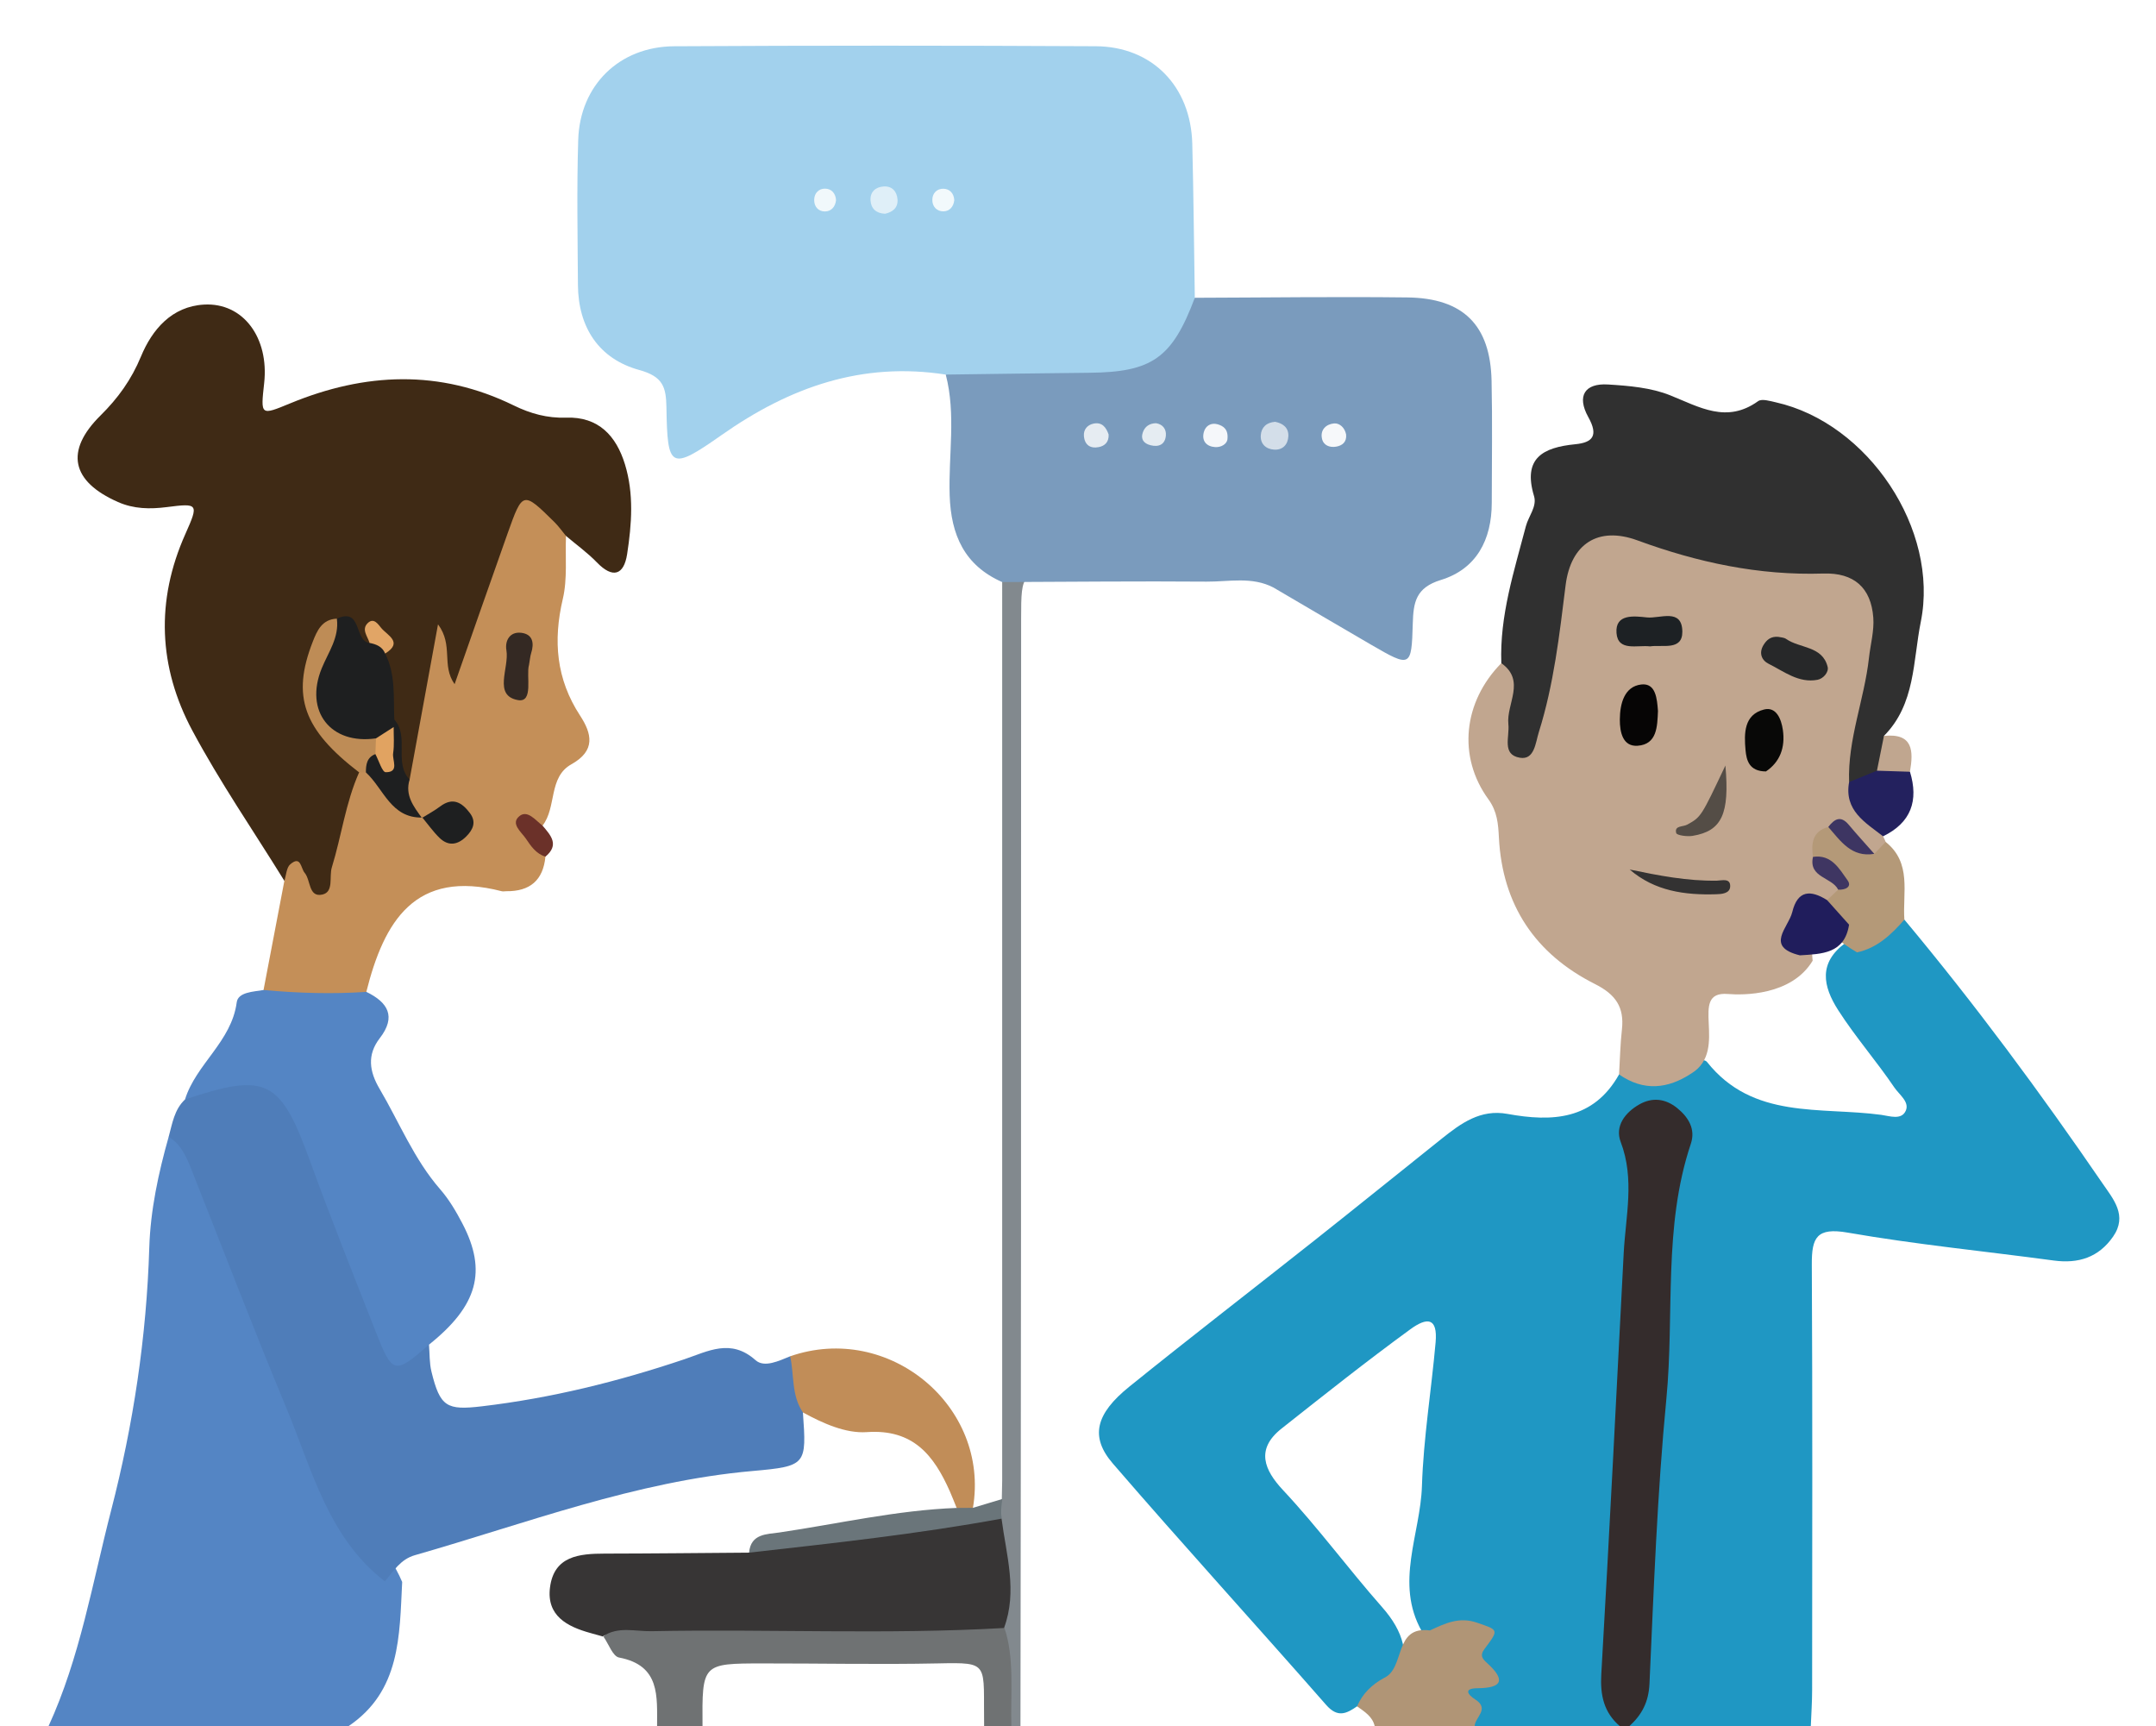 <?xml version="1.0" encoding="utf-8"?>
<!-- Generator: Adobe Illustrator 16.0.0, SVG Export Plug-In . SVG Version: 6.00 Build 0)  -->
<!DOCTYPE svg PUBLIC "-//W3C//DTD SVG 1.1//EN" "http://www.w3.org/Graphics/SVG/1.1/DTD/svg11.dtd">
<svg version="1.1" id="Layer_1" xmlns="http://www.w3.org/2000/svg" xmlns:xlink="http://www.w3.org/1999/xlink" x="0px" y="0px"
	 width="237.333px" height="190px" viewBox="0 0 237.333 190" enable-background="new 0 0 237.333 190" xml:space="preserve">
<g>
	<path fill-rule="evenodd" clip-rule="evenodd" fill="#1F97C3" d="M149.386,187.796c-1.166,0.808-2.135,1.288-3.395-0.147
		c-7.795-8.89-15.765-17.625-23.488-26.573c-2.541-2.943-1.898-5.466,1.801-8.453c6.734-5.436,13.592-10.718,20.378-16.091
		c4.697-3.719,9.356-7.486,14.04-11.224c2.106-1.682,4.252-3.254,7.212-2.714c4.919,0.896,9.462,0.686,12.294-4.343
		c2.736-1.479,5.66-1.96,8.736-1.646c0.334,0.045,0.765,0.045,0.945,0.272c5.052,6.373,12.487,4.915,19.188,5.824
		c0.908,0.124,2.239,0.622,2.701-0.482c0.404-0.968-0.736-1.744-1.279-2.547c-1.959-2.892-4.267-5.531-6.157-8.473
		c-1.722-2.678-2.196-5.242,0.794-7.43c2.151-0.874,3.573-3.599,6.479-2.556c7.768,9.303,14.965,19.036,21.811,29.03
		c1.191,1.739,2.777,3.532,1.166,5.856c-1.589,2.291-3.818,3-6.532,2.634c-7.561-1.021-15.167-1.762-22.677-3.071
		c-3.424-0.598-3.975,0.541-3.958,3.498c0.084,15.619,0.044,31.238,0.035,46.856c-0.001,1.328-0.095,2.655-0.146,3.982
		c-6.666,0-13.334,0-20,0c-0.914-8.304,0.6-16.536,0.956-24.79c0.543-12.562,1.536-25.109,1.739-37.693
		c-0.848,13.39-1.877,26.764-2.393,40.178c-0.285,7.434-0.71,14.88-1.303,22.306c-5.334,0-10.666,0-16,0
		c-0.929-1.313-2.706-2.52-2.001-4.259c1.629-4.02-1.006-5.098-3.822-6.209c-2.998-5.31-0.149-10.667,0.019-15.985
		c0.168-5.271,1.036-10.528,1.504-15.801c0.242-2.746-0.924-2.8-2.795-1.436c-4.819,3.515-9.49,7.222-14.167,10.921
		c-2.88,2.277-1.896,4.566,0.163,6.768c3.852,4.115,7.191,8.666,10.91,12.883c2.363,2.681,3.162,5.324,1.766,8.612
		C152.977,187.393,151.136,187.505,149.386,187.796z"/>
	<path fill-rule="evenodd" clip-rule="evenodd" fill="#5485C4" d="M5.333,190c3.479-7.575,4.834-15.777,6.898-23.759
		c2.448-9.468,3.9-19.105,4.202-28.924c0.126-4.118,1.004-8.204,2.133-12.198c3.411-0.823,4.166,1.767,5.202,4.027
		c5.173,11.289,8.981,23.128,13.942,34.511c1.692,3.882,4.957,6.609,6.562,10.453c-0.301,5.924-0.162,12.015-5.939,15.89
		C27.333,190,16.333,190,5.333,190z"/>
	<path fill-rule="evenodd" clip-rule="evenodd" fill="#342C2C" d="M178.333,190c-1.784-1.524-2.197-3.426-2.062-5.748
		c0.89-15.424,1.669-30.854,2.463-46.284c0.211-4.095,1.242-8.177-0.328-12.287c-0.66-1.73,0.467-3.229,2.041-4.126
		c1.439-0.818,2.889-0.647,4.178,0.399c1.244,1.011,2.043,2.317,1.502,3.929c-3.07,9.152-1.791,18.725-2.694,28.081
		c-1.005,10.409-1.383,20.883-1.858,31.336c-0.093,2.042-0.848,3.441-2.24,4.7C178.999,190,178.667,190,178.333,190z"/>
	<path fill-rule="evenodd" clip-rule="evenodd" fill="#82898E" d="M140.189,62.666c-7.493,0.058-14.986,0.11-22.479,0.176
		c-5.251,0.046-5.299,0.054-5.304,5.245c-0.02,22.484-0.001,44.969-0.012,67.453c-0.008,17.486-0.04,36.974-0.061,54.46
		c-0.333,0-0.667,0-1,0c-2.814-2.604-2.476-8.063-2.563-11.406c0.021-0.543,0.042-1.088,0.057-1.631
		c0.495-3.974,0.195-4.966,1.225-8.932c0.275-0.769,0.203-3,0.268-5.051c0-33.64,0-67.279,0.001-100.919
		c0.916-1.986,2.753-2.203,4.583-2.285c6.917-0.309,13.839-0.339,20.753,0.021C137.603,59.898,139.741,60.039,140.189,62.666z"/>
	<path fill-rule="evenodd" clip-rule="evenodd" fill="#6F7273" d="M108.333,190c-0.112-7.003,0.734-7.047-5.074-6.928
		c-6.438,0.132-12.878-0.004-19.318,0.003c-6.658,0.006-6.657,0.011-6.608,6.925c-1.667,0-3.333,0-5,0
		c-0.015-3.275,0.388-6.708-4.191-7.575c-0.688-0.131-1.142-1.496-1.705-2.291c0.201-0.257,0.401-0.514,0.602-0.771
		c1.643-1.093,3.515-0.841,5.32-0.847c10.625-0.032,21.25-0.034,31.876,0c2.126,0.007,4.582-1.21,6.301,0.577
		c1.181,3.259,0.687,7.54,0.797,10.906C111,190,108.667,190,108.333,190z"/>
	<path fill-rule="evenodd" clip-rule="evenodd" fill="#B09576" d="M157.409,179.441c1.645-0.765,3.21-1.534,5.182-0.851
		c2.359,0.817,2.452,0.733,0.829,2.882c-0.583,0.772-0.173,1.145,0.302,1.579c2.004,1.833,1.688,2.729-1.06,2.752
		c-1.642,0.014-1.044,0.737-0.276,1.229c1.67,1.067-0.063,1.983-0.053,2.967c-3.666,0-7.334,0-11,0
		c-0.244-1.093-1.133-1.616-1.947-2.204c0.597-1.397,1.629-2.385,2.939-3.107C154.729,183.626,153.36,178.91,157.409,179.441z"/>
	<path fill-rule="evenodd" clip-rule="evenodd" fill="#A2D1ED" d="M104.109,41.226c-9.215-1.434-17.167,1.376-24.682,6.658
		c-5.664,3.98-5.955,3.662-6.067-3.058c-0.037-2.224-0.378-3.388-2.993-4.105c-4.421-1.213-6.719-4.668-6.748-9.373
		c-0.033-5.321-0.135-10.647,0.031-15.964c0.187-6,4.525-10.258,10.562-10.292c15.465-0.088,30.932-0.085,46.397-0.003
		c6.234,0.032,10.479,4.422,10.637,10.737c0.141,5.647,0.189,11.297,0.279,16.946c1.373,4.434-0.898,9.01-5.992,9.862
		C118.397,43.828,111.042,44.739,104.109,41.226z"/>
	<path fill-rule="evenodd" clip-rule="evenodd" fill="#3F2A15" d="M31.302,96.942c-3.404-5.506-7.094-10.859-10.14-16.556
		c-3.72-6.955-4.042-14.269-0.755-21.62c1.496-3.345,1.407-3.397-2.045-2.956c-1.843,0.235-3.623,0.215-5.378-0.56
		c-5.126-2.26-5.875-5.613-1.92-9.521c1.928-1.905,3.399-3.945,4.454-6.493c1.234-2.982,3.398-5.514,6.938-5.714
		c4.321-0.244,7.174,3.656,6.624,8.641c-0.397,3.592-0.403,3.577,2.866,2.229c8.233-3.397,16.457-3.76,24.608,0.23
		c1.841,0.901,3.701,1.414,5.753,1.342c3.591-0.128,5.529,2.021,6.487,5.133c0.998,3.239,0.748,6.607,0.24,9.891
		c-0.355,2.297-1.571,2.727-3.333,0.905c-1.032-1.066-2.257-1.946-3.395-2.91c-2.762,0.196-4.603,1.528-5.436,4.241
		c-0.966,3.146-2.956,5.861-3.654,9.164c-0.447,2.114-1.089,4.792-4.482,3.143c-0.334-0.163-0.355-0.014-0.368,1.479
		c-0.031,3.541,0.563,7.338-3.528,9.365c-3.036-1.261-1.629-4.673-3.222-6.63c-0.861-1.999-0.369-4.28-1.317-6.243
		c-0.329-0.479-0.766-0.87-1.222-1.219c-0.549-0.171-1.087-0.259-1.635-0.176c-2.453,3.05-2.292,5.863,0.587,9.411
		c0.901,1.11,2.479,1.677,2.68,3.352c0.018,3.463-0.678,6.809-1.656,10.107C37.337,100.759,35.688,101.175,31.302,96.942z"/>
	<path fill-rule="evenodd" clip-rule="evenodd" fill="#7A9BBD" d="M104.109,41.226c5.259-0.067,10.519-0.151,15.778-0.199
		c6.939-0.062,9.144-1.612,11.639-8.254c7.799-0.021,15.6-0.132,23.396-0.037c6.174,0.075,9.138,3.064,9.271,9.17
		c0.099,4.478,0.025,8.96,0.021,13.44c-0.005,4.061-1.685,7.283-5.601,8.484c-2.763,0.848-3.027,2.458-3.094,4.793
		c-0.137,4.854-0.229,4.861-4.606,2.323c-3.583-2.079-7.15-4.186-10.725-6.28c-2.364-1.237-4.912-0.632-7.372-0.651
		c-7.498-0.061-14.998,0.021-22.497,0.047c-4.154-1.834-5.634-5.179-5.779-9.542C104.395,50.089,105.257,45.621,104.109,41.226z"/>
	<path fill-rule="evenodd" clip-rule="evenodd" fill="#C1A68F" d="M186.231,118.112c-2.639,1.751-5.303,2.017-8.004,0.139
		c0.1-1.648,0.129-3.304,0.314-4.942c0.277-2.458-0.687-3.861-2.963-5.006c-6.562-3.301-10.205-8.691-10.58-16.142
		c-0.073-1.474-0.18-2.854-1.152-4.19c-3.419-4.691-2.775-10.728,1.417-14.982c0.909-0.403,1.56,0.025,2.19,0.636
		c0.435,0.419,0.504,1.047,0.929,1.457c0.089-0.491,0.263-0.971,0.296-1.465c0.218-3.156,0.797-6.259,1.326-9.369
		c1.033-6.067,5.357-8.921,11.076-7.029c6.194,2.049,12.444,3.421,19.018,3.546c6.082,0.116,8.859,3.603,8.37,9.771
		c-0.344,4.342-2.122,8.309-3.277,12.438c-0.188,0.673-0.138,1.305,0.021,1.951c0.576,2.404,2.695,4.363,2.078,7.118
		c0.106,0.2,0.201,0.406,0.283,0.617c0.33,0.726,0.07,1.27-0.524,1.713c-1.445,0.749-2.698-0.783-4.079-0.286
		c-0.166,0.257-0.344,0.476-0.434,0.758c0.046,1.261,1.078,2.301,0.688,3.593c-0.176,0.7-0.549,1.276-1.098,1.738
		c-2.412,1.123-2.84,3.182-2.589,5.559c-2.338,3.864-7.654,3.797-9.337,3.662C185.716,109.036,190.402,115.52,186.231,118.112z"/>
	<path fill-rule="evenodd" clip-rule="evenodd" fill="#4F7DB9" d="M88.385,155.45c0.405,5.752,0.419,5.921-5.548,6.447
		c-12.889,1.137-24.882,5.75-37.163,9.264c-1.601,0.458-2.35,1.758-3.309,2.881c-6.252-4.841-8.006-12.271-10.826-19.044
		c-3.625-8.705-6.991-17.518-10.467-26.284c-0.554-1.396-1.136-2.77-2.506-3.595c0.403-1.457,0.614-2.997,1.798-4.112
		c7.175-6.144,12.015-4.76,15.449,4.359c1.873,4.974,3.76,9.943,5.624,14.919c1.197,3.197,2.655,6.037,5.785,7.707
		c0.083,0.992,0.04,2.017,0.274,2.972c0.951,3.878,1.68,4.269,5.546,3.812c7.622-0.898,15.017-2.729,22.274-5.172
		c2.623-0.882,5.129-2.336,7.854,0.095c0.964,0.86,2.563,0.08,3.812-0.427C90.008,150.75,89.803,152.962,88.385,155.45z"/>
	<path fill-rule="evenodd" clip-rule="evenodd" fill="#303030" d="M203.55,86.073c-0.17-4.699,1.678-9.076,2.186-13.667
		c0.164-1.481,0.587-2.978,0.477-4.436c-0.249-3.287-2.121-4.957-5.504-4.848c-7.091,0.23-13.844-1.224-20.453-3.647
		c-4.322-1.585-7.344,0.354-7.916,4.953c-0.676,5.432-1.289,10.877-2.94,16.13c-0.376,1.196-0.478,3.111-2.093,2.838
		c-2.013-0.341-1.115-2.287-1.266-3.7c-0.238-2.235,1.95-4.78-0.776-6.708c-0.191-5.22,1.407-10.122,2.704-15.073
		c0.291-1.112,1.244-2.169,0.898-3.314c-1.266-4.199,0.994-5.359,4.544-5.709c1.897-0.188,2.577-0.924,1.428-2.988
		c-1.299-2.335-0.379-3.743,2.164-3.588c2.306,0.142,4.733,0.345,6.839,1.188c3.239,1.298,6.223,3.136,9.689,0.649
		c0.411-0.294,1.304-0.02,1.943,0.124c10.18,2.279,18.016,14.021,15.966,24.164c-0.872,4.312-0.581,9.058-4.054,12.55
		c1.322,1.568,0.724,3.079-0.136,4.584C206.136,86.628,204.952,87.171,203.55,86.073z"/>
	<path fill-rule="evenodd" clip-rule="evenodd" fill="#C48F58" d="M31.303,96.942c0.205-0.621,0.226-1.457,0.651-1.82
		c1.18-1.007,1.146,0.427,1.582,0.941c0.684,0.807,0.412,2.729,1.946,2.391c1.295-0.285,0.728-1.96,1.046-2.993
		c1.068-3.465,1.513-7.108,3.003-10.455c0.311-0.358,0.7-0.574,1.168-0.649c3.145,0.552,2.673,4.679,5.484,5.553
		c0.234,0.139,0.487,0.254,0.757,0.33c-0.273-0.072-0.531-0.188-0.778-0.347c-1.3-1.119-3.527-1.992-1.073-4.09
		c1.004-5.488,2.009-10.977,3.127-17.09c1.725,2.329,0.348,4.485,1.826,6.587c2.019-5.747,3.908-11.181,5.836-16.599
		c1.659-4.66,1.685-4.658,5.15-1.244c0.47,0.463,0.853,1.015,1.276,1.525c-0.092,2.315,0.172,4.715-0.349,6.93
		c-1.083,4.606-0.725,8.829,1.896,12.839c1.308,2.002,1.739,3.861-0.95,5.362c-2.559,1.428-1.602,4.734-3.18,6.755
		c-0.723,1.215,0.469,2.251,0.319,3.412c-0.248,2.612-1.721,3.837-4.306,3.804c-0.167-0.002-0.343,0.044-0.498,0.004
		c-9.547-2.466-12.966,3.312-14.911,11.076c-4.066,2.894-7.603,2.829-11.316-0.205C29.775,104.954,30.539,100.948,31.303,96.942z"/>
	<path fill-rule="evenodd" clip-rule="evenodd" fill="#5485C4" d="M29.012,108.959c3.767,0.344,7.538,0.462,11.316,0.205
		c2.382,1.155,3.316,2.721,1.473,5.104c-1.421,1.839-1.135,3.669-0.023,5.557c2.188,3.715,3.799,7.766,6.685,11.076
		c0.972,1.116,1.749,2.438,2.439,3.759c2.745,5.254,1.669,9.054-3.68,13.332c-3.777,3.312-4.018,3.272-5.855-1.416
		c-2.43-6.2-4.913-12.383-7.181-18.643c-3.315-9.148-4.772-9.943-13.821-6.927c1.217-3.907,5.121-6.356,5.693-10.688
		C26.207,109.185,27.883,109.151,29.012,108.959z"/>
	<path fill-rule="evenodd" clip-rule="evenodd" fill="#C18D58" d="M88.385,155.45c-1.283-1.874-0.946-4.116-1.404-6.178
		c10.844-3.774,22.013,5.482,20.121,16.677c-0.595,0.546-1.193,0.545-1.795,0.012c-0.247-0.606-0.478-1.22-0.744-1.817
		c-1.761-3.964-4.021-6.885-9.146-6.527C93.086,157.779,90.589,156.653,88.385,155.45z"/>
	<path fill-rule="evenodd" clip-rule="evenodd" fill="#B49978" d="M199.573,94.308c-0.201-1.487-0.08-2.811,1.684-3.295
		c2.125,0.24,3.262,2.173,5.067,2.96c0.417-0.438,0.833-0.875,1.249-1.313c2.906,2.317,1.852,5.588,2.061,8.555
		c-1.436,1.636-2.979,3.115-5.21,3.603c-0.97-0.561-1.866-1.229-2.757-1.91c-1.01-1.164-1.33-2.424-0.537-3.839
		c0.404-0.386,0.81-0.771,1.215-1.156C202.714,95.717,200.317,95.647,199.573,94.308z"/>
	<path fill-rule="evenodd" clip-rule="evenodd" fill="#6A757A" d="M105.307,165.961c0.598-0.004,1.197-0.008,1.795-0.012
		c1.072-0.323,2.145-0.646,3.217-0.969c-0.023,0.72-0.045,1.44-0.068,2.16c-0.228,0.242-0.437,0.505-0.676,0.735
		c-2.887,2.788-22.682,5.947-26.219,4.175c-0.464-0.232-0.649-0.739-0.897-1.169c0.187-2.113,1.98-2.018,3.333-2.218
		C92.288,167.704,98.712,166.208,105.307,165.961z"/>
	<path fill-rule="evenodd" clip-rule="evenodd" fill="#23215E" d="M203.55,86.073c1.021-0.418,2.044-0.836,3.066-1.253
		c1.246-1.07,2.453-0.895,3.633,0.117c0.975,3.185,0.119,5.607-2.959,7.104C205.312,90.51,202.983,89.198,203.55,86.073z"/>
	<path fill-rule="evenodd" clip-rule="evenodd" fill="#C0A68F" d="M210.249,84.938c-1.211-0.039-2.422-0.078-3.633-0.117
		c0.256-1.276,0.514-2.553,0.77-3.829C210.604,80.664,210.644,82.643,210.249,84.938z"/>
	<path fill-rule="evenodd" clip-rule="evenodd" fill="#6B3129" d="M60.042,94.28c-1.034-0.312-1.606-1.171-2.152-1.978
		c-0.503-0.743-1.736-1.661-0.704-2.488c0.883-0.707,1.764,0.464,2.537,1.054C60.632,91.931,61.605,92.986,60.042,94.28z"/>
	<path fill-rule="evenodd" clip-rule="evenodd" fill="#373535" d="M82.458,170.882c9.292-1.045,18.588-2.052,27.792-3.741
		c0.521,4.002,1.775,7.986,0.273,12.034c-12.935,0.746-25.882,0.094-38.82,0.352c-1.777,0.035-3.656-0.563-5.33,0.564l0.063,0.043
		c-0.478-0.135-0.956-0.272-1.435-0.404c-2.578-0.709-4.852-1.903-4.457-5.015c0.439-3.463,3.209-3.722,6.015-3.727
		C71.86,170.979,77.159,170.92,82.458,170.882z"/>
	<path fill-rule="evenodd" clip-rule="evenodd" fill="#DFEFF8" d="M97.431,23.526c-0.984-0.043-1.54-0.562-1.603-1.452
		c-0.066-0.938,0.534-1.485,1.421-1.551c0.94-0.07,1.482,0.533,1.55,1.421C98.871,22.89,98.241,23.342,97.431,23.526z"/>
	<path fill-rule="evenodd" clip-rule="evenodd" fill="#F2F9FC" d="M105.047,22.028c-0.078,0.743-0.54,1.242-1.229,1.234
		c-0.693-0.007-1.192-0.52-1.187-1.265c0.006-0.751,0.518-1.237,1.216-1.226C104.538,20.785,105.003,21.269,105.047,22.028z"/>
	<path fill-rule="evenodd" clip-rule="evenodd" fill="#F1F8FB" d="M92.032,22.031c-0.083,0.742-0.54,1.242-1.234,1.242
		c-0.71-0.001-1.183-0.53-1.173-1.274c0.009-0.747,0.509-1.252,1.212-1.237C91.528,20.776,91.988,21.272,92.032,22.031z"/>
	<path fill-rule="evenodd" clip-rule="evenodd" fill="#1E1F20" d="M37.083,68.088c2.808-1.278,1.878,2.481,3.598,2.67
		c1.073-0.345,1.882-0.303,1.717,1.17c1.177,2.305,0.899,4.811,1.008,7.264c0.214,0.469,0.224,0.938-0.005,1.406
		c-0.364,1.016-1.088,1.664-2.077,2.044c-5.309,0.092-8.244-3.361-7.064-8.311C34.799,72.069,35.994,70.103,37.083,68.088z"/>
	<path fill-rule="evenodd" clip-rule="evenodd" fill="#BE8C56" d="M37.083,68.088c0.269,2.081-0.933,3.672-1.667,5.467
		c-1.939,4.744,1.01,8.433,5.973,7.707c0.606,0.455,0.775,1.079,0.693,1.8c-0.234,0.988-1.114,1.38-1.804,1.946h-0.374l-0.374-0.002
		c-6.144-4.716-7.445-8.358-5.112-14.354C34.908,69.395,35.446,68.164,37.083,68.088z"/>
	<path fill-rule="evenodd" clip-rule="evenodd" fill="#1E1F20" d="M40.278,85.008c-0.001-0.852,0.102-1.649,1.042-2.013
		c1.385-0.511,1.055-2.181,2.014-2.979c-0.021-0.279,0.003-0.554,0.071-0.824c1.699,1.914-0.091,4.717,1.684,6.611
		c-0.53,1.724,0.445,2.963,1.358,4.222l0.047-0.047C43.03,90.063,42.238,86.806,40.278,85.008z"/>
	<path fill-rule="evenodd" clip-rule="evenodd" fill="#E1A566" d="M42.398,71.928c-0.314-0.77-0.979-1.024-1.717-1.17
		c-0.209-0.724-0.93-1.483-0.193-2.188c0.669-0.641,1.16,0.167,1.488,0.559C42.647,69.93,44.409,70.688,42.398,71.928z"/>
	<path fill-rule="evenodd" clip-rule="evenodd" fill="#D3DEE9" d="M140.37,46.423c0.881,0.175,1.502,0.663,1.451,1.604
		c-0.05,0.907-0.623,1.52-1.567,1.46c-0.897-0.056-1.527-0.629-1.468-1.569C138.843,47.026,139.425,46.489,140.37,46.423z"/>
	<path fill-rule="evenodd" clip-rule="evenodd" fill="#F6F8FA" d="M148.181,47.821c0.083,0.829-0.426,1.231-1.124,1.342
		c-0.688,0.108-1.37-0.139-1.532-0.881c-0.219-1.006,0.482-1.608,1.331-1.681C147.474,46.549,148.042,47.081,148.181,47.821z"/>
	<path fill-rule="evenodd" clip-rule="evenodd" fill="#F5F7FA" d="M135.11,48.392c-0.087,0.476-0.672,0.854-1.332,0.816
		c-0.936-0.054-1.525-0.644-1.26-1.65c0.188-0.713,0.808-1.063,1.518-0.861C134.672,46.879,135.254,47.258,135.11,48.392z"/>
	<path fill-rule="evenodd" clip-rule="evenodd" fill="#E5ECF2" d="M127.257,46.577c0.771,0.121,1.139,0.687,1.084,1.348
		c-0.08,0.993-0.778,1.316-1.707,1.072c-0.717-0.188-1.1-0.646-0.83-1.413C126.038,46.919,126.552,46.593,127.257,46.577z"/>
	<path fill-rule="evenodd" clip-rule="evenodd" fill="#E6ECF2" d="M122.038,47.819c0.045,0.829-0.418,1.256-1.086,1.389
		c-0.924,0.184-1.545-0.234-1.633-1.205c-0.066-0.734,0.386-1.236,1.051-1.38C121.331,46.417,121.777,47.065,122.038,47.819z"/>
	<path fill-rule="evenodd" clip-rule="evenodd" fill="#201D5C" d="M203.546,101.769c-0.502,3.214-3.004,3.219-5.414,3.373
		c-3.895-0.948-1.253-3.06-0.839-4.763c0.589-2.421,2.016-2.459,3.837-1.312C201.935,99.968,202.741,100.868,203.546,101.769z"/>
	<path fill-rule="evenodd" clip-rule="evenodd" fill="#272829" d="M195.761,70.091c0.24,0.06,0.61,0.057,0.856,0.229
		c1.513,1.06,3.993,0.752,4.57,3.071c0.146,0.585-0.476,1.305-1.112,1.426c-2.079,0.395-3.685-0.916-5.385-1.761
		c-0.762-0.379-1.098-1.171-0.571-2.053C194.473,70.413,194.945,70.016,195.761,70.091z"/>
	<path fill-rule="evenodd" clip-rule="evenodd" fill="#080807" d="M194.395,84.903c-1.839-0.006-2.146-1.219-2.247-2.347
		c-0.165-1.829-0.184-3.901,2.034-4.468c1.344-0.343,1.902,1.043,2.075,2.242C196.54,82.282,195.931,83.87,194.395,84.903z"/>
	<path fill-rule="evenodd" clip-rule="evenodd" fill="#060505" d="M182.509,78.248c-0.074,1.709-0.091,3.679-2.242,3.828
		c-1.621,0.113-1.964-1.479-1.955-2.884c0.01-1.761,0.5-3.636,2.351-3.858C182.284,75.139,182.408,76.934,182.509,78.248z"/>
	<path fill-rule="evenodd" clip-rule="evenodd" fill="#1D2124" d="M181.644,71.14c-1.408-0.172-3.547,0.591-3.699-1.476
		c-0.158-2.139,1.961-1.859,3.354-1.711c1.423,0.151,3.871-1.07,3.893,1.569C185.207,71.643,182.998,70.928,181.644,71.14z"/>
	<path fill-rule="evenodd" clip-rule="evenodd" fill="#333232" d="M179.394,95.699c3.188,0.662,6.356,1.283,9.619,1.225
		c0.505-0.009,1.496-0.325,1.445,0.655c-0.039,0.772-0.956,0.825-1.553,0.842C185.466,98.521,182.159,98.083,179.394,95.699z"/>
	<path fill-rule="evenodd" clip-rule="evenodd" fill="#544D46" d="M189.933,84.25c0.473,5.327-0.383,7.213-3.616,7.745
		c-0.597,0.099-1.733-0.056-1.8-0.311c-0.224-0.844,0.734-0.661,1.213-0.926C187.267,89.909,187.261,89.897,189.933,84.25z"/>
	<path fill-rule="evenodd" clip-rule="evenodd" fill="#3D3562" d="M206.324,93.973c-2.513,0.422-3.709-1.408-5.067-2.96
		c0.668-0.854,1.352-1.32,2.254-0.241C204.422,91.86,205.384,92.907,206.324,93.973z"/>
	<path fill-rule="evenodd" clip-rule="evenodd" fill="#3F3662" d="M199.573,94.308c2.042-0.306,2.896,1.312,3.805,2.573
		c0.525,0.729-0.264,1.088-1.033,1.03C201.659,96.527,199.065,96.609,199.573,94.308z"/>
	<path fill-rule="evenodd" clip-rule="evenodd" fill="#342923" d="M58.232,73.189c-0.34,1.164,0.537,4.174-1.211,3.863
		c-2.772-0.491-0.943-3.562-1.275-5.483c-0.182-1.051,0.371-2.075,1.633-1.924c1.271,0.151,1.447,1.13,1.09,2.243
		C58.368,72.2,58.347,72.537,58.232,73.189z"/>
	<path fill-rule="evenodd" clip-rule="evenodd" fill="#1E1F20" d="M46.448,90.024c0.671-0.421,1.376-0.797,2.007-1.271
		c1.404-1.055,2.403-0.424,3.273,0.733c0.729,0.969,0.355,1.811-0.397,2.567c-0.947,0.951-1.979,1.116-2.974,0.138
		c-0.685-0.674-1.246-1.472-1.863-2.215L46.448,90.024z"/>
	<path fill-rule="evenodd" clip-rule="evenodd" fill="#E1A361" d="M43.335,80.016c-0.009,0.965,0.083,1.945-0.059,2.891
		c-0.113,0.756,0.721,2.099-0.819,2.081c-0.386-0.005-0.758-1.293-1.136-1.992c0.022-0.577,0.045-1.155,0.068-1.733
		C42.038,80.847,42.686,80.431,43.335,80.016z"/>
</g>
</svg>

